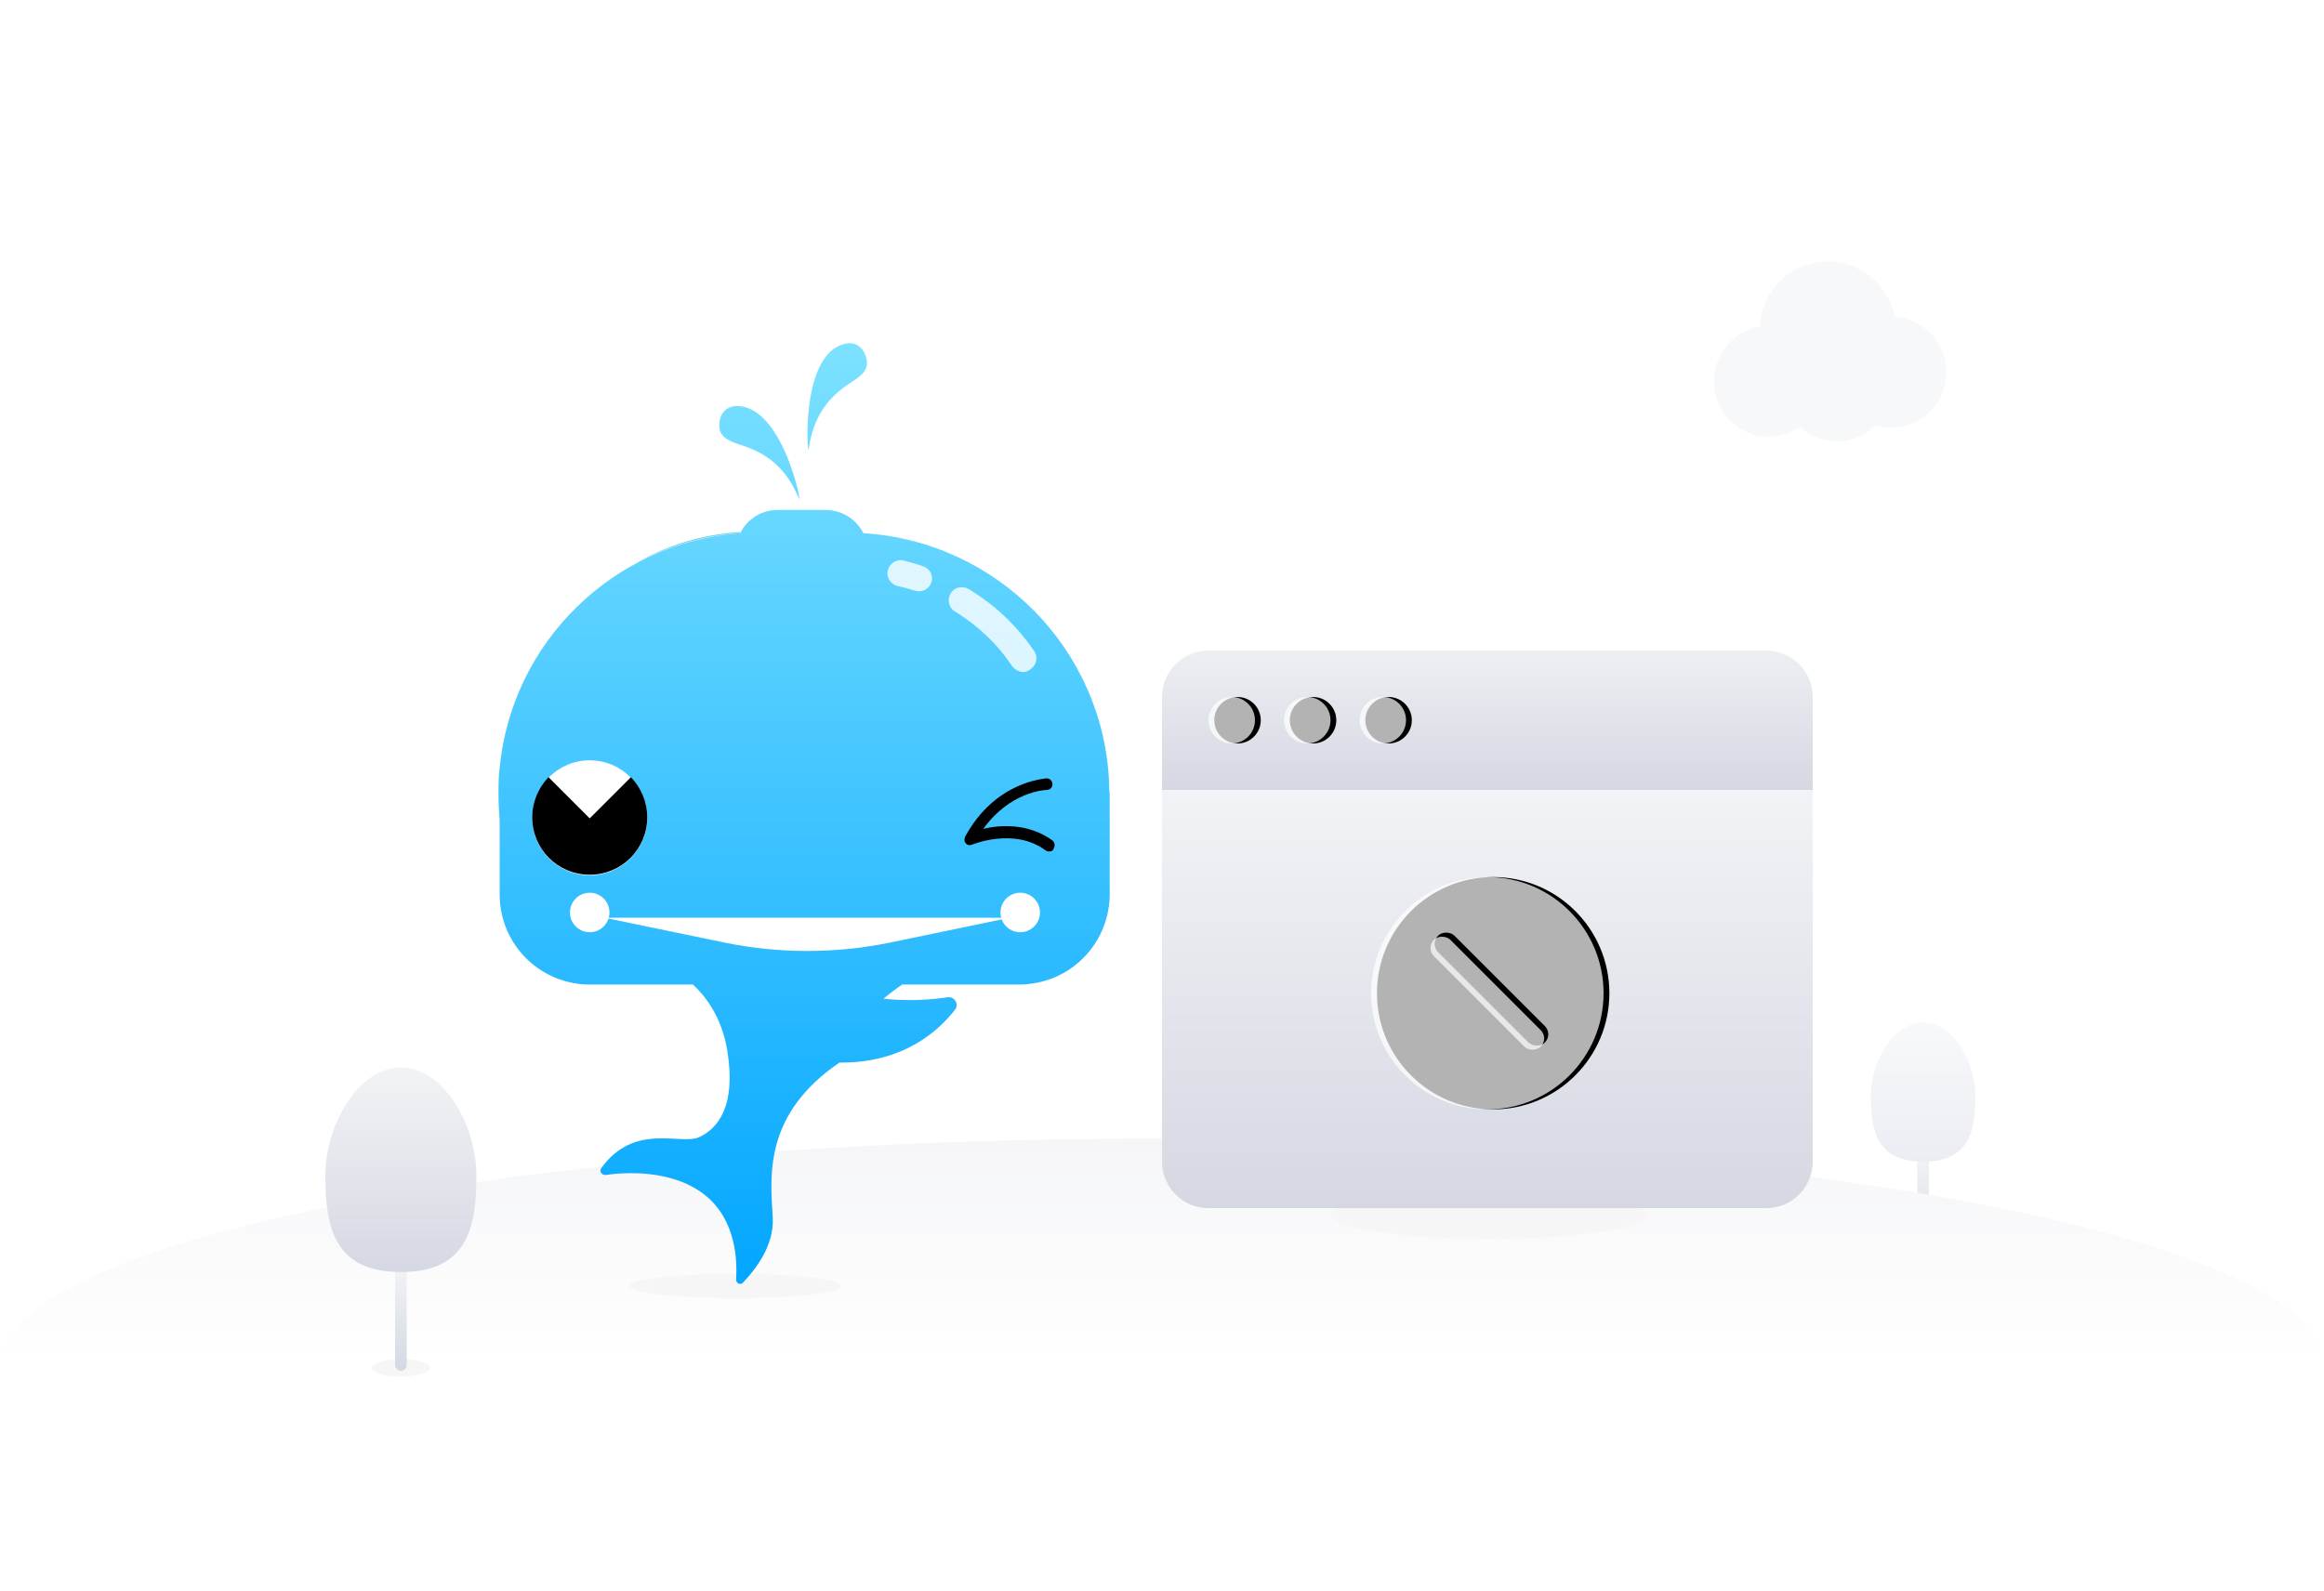 <?xml version="1.0" encoding="UTF-8"?>
<svg width="400px" height="274px" viewBox="0 0 400 274" version="1.1" xmlns="http://www.w3.org/2000/svg" xmlns:xlink="http://www.w3.org/1999/xlink">
    <!-- Generator: Sketch 61.2 (89653) - https://sketch.com -->
    <title>empty_img_failure</title>
    <desc>Created with Sketch.</desc>
    <defs>
        <linearGradient x1="100%" y1="100%" x2="100%" y2="0%" id="linearGradient-1">
            <stop stop-color="#D5D8E2" offset="0%"></stop>
            <stop stop-color="#F1F3F6" offset="100%"></stop>
        </linearGradient>
        <linearGradient x1="50%" y1="100%" x2="50%" y2="0%" id="linearGradient-2">
            <stop stop-color="#ECEDF3" offset="0%"></stop>
            <stop stop-color="#F8F9FB" offset="100%"></stop>
        </linearGradient>
        <linearGradient x1="50%" y1="-26.234%" x2="50%" y2="50%" id="linearGradient-3">
            <stop stop-color="#F0F1F4" offset="0%"></stop>
            <stop stop-color="#FFFFFF" offset="100%"></stop>
        </linearGradient>
        <ellipse id="path-4" cx="200" cy="39" rx="200" ry="39"></ellipse>
        <linearGradient x1="100%" y1="100%" x2="100%" y2="0%" id="linearGradient-6">
            <stop stop-color="#D5D8E2" offset="0%"></stop>
            <stop stop-color="#F1F3F6" offset="100%"></stop>
        </linearGradient>
        <linearGradient x1="50%" y1="100%" x2="50%" y2="0%" id="linearGradient-7">
            <stop stop-color="#D5D8E2" offset="0%"></stop>
            <stop stop-color="#F1F3F6" offset="100%"></stop>
        </linearGradient>
        <linearGradient x1="50%" y1="100%" x2="50%" y2="-15.611%" id="linearGradient-8">
            <stop stop-color="#D5D8E2" offset="0%"></stop>
            <stop stop-color="#F0F2F5" offset="100%"></stop>
            <stop stop-color="#F1F3F6" offset="100%"></stop>
        </linearGradient>
        <linearGradient x1="50%" y1="100%" x2="50%" y2="0%" id="linearGradient-9">
            <stop stop-color="#D5D8E2" offset="0%"></stop>
            <stop stop-color="#F1F3F6" offset="100%"></stop>
        </linearGradient>
        <circle id="path-10" cx="12" cy="12" r="4"></circle>
        <filter x="-87.5%" y="-100.0%" width="300.0%" height="300.0%" filterUnits="objectBoundingBox" id="filter-11">
            <feOffset dx="1" dy="0" in="SourceAlpha" result="shadowOffsetOuter1"></feOffset>
            <feGaussianBlur stdDeviation="2.5" in="shadowOffsetOuter1" result="shadowBlurOuter1"></feGaussianBlur>
            <feComposite in="shadowBlurOuter1" in2="SourceAlpha" operator="out" result="shadowBlurOuter1"></feComposite>
            <feColorMatrix values="0 0 0 0 0   0 0 0 0 0   0 0 0 0 0  0 0 0 0.08 0" type="matrix" in="shadowBlurOuter1"></feColorMatrix>
        </filter>
        <circle id="path-12" cx="25" cy="12" r="4"></circle>
        <filter x="-87.5%" y="-100.0%" width="300.0%" height="300.0%" filterUnits="objectBoundingBox" id="filter-13">
            <feOffset dx="1" dy="0" in="SourceAlpha" result="shadowOffsetOuter1"></feOffset>
            <feGaussianBlur stdDeviation="2.5" in="shadowOffsetOuter1" result="shadowBlurOuter1"></feGaussianBlur>
            <feComposite in="shadowBlurOuter1" in2="SourceAlpha" operator="out" result="shadowBlurOuter1"></feComposite>
            <feColorMatrix values="0 0 0 0 0   0 0 0 0 0   0 0 0 0 0  0 0 0 0.08 0" type="matrix" in="shadowBlurOuter1"></feColorMatrix>
        </filter>
        <circle id="path-14" cx="56" cy="59" r="20"></circle>
        <filter x="-21.2%" y="-23.8%" width="147.5%" height="147.5%" filterUnits="objectBoundingBox" id="filter-15">
            <feOffset dx="1" dy="0" in="SourceAlpha" result="shadowOffsetOuter1"></feOffset>
            <feGaussianBlur stdDeviation="3" in="shadowOffsetOuter1" result="shadowBlurOuter1"></feGaussianBlur>
            <feComposite in="shadowBlurOuter1" in2="SourceAlpha" operator="out" result="shadowBlurOuter1"></feComposite>
            <feColorMatrix values="0 0 0 0 0   0 0 0 0 0   0 0 0 0 0  0 0 0 0.08 0" type="matrix" in="shadowBlurOuter1"></feColorMatrix>
        </filter>
        <rect id="path-16" x="54" y="46" width="4" height="26" rx="2"></rect>
        <filter x="-175.0%" y="-30.8%" width="500.0%" height="161.5%" filterUnits="objectBoundingBox" id="filter-17">
            <feOffset dx="1" dy="0" in="SourceAlpha" result="shadowOffsetOuter1"></feOffset>
            <feGaussianBlur stdDeviation="2.5" in="shadowOffsetOuter1" result="shadowBlurOuter1"></feGaussianBlur>
            <feComposite in="shadowBlurOuter1" in2="SourceAlpha" operator="out" result="shadowBlurOuter1"></feComposite>
            <feColorMatrix values="0 0 0 0 0   0 0 0 0 0   0 0 0 0 0  0 0 0 0.08 0" type="matrix" in="shadowBlurOuter1"></feColorMatrix>
        </filter>
        <circle id="path-18" cx="38" cy="12" r="4"></circle>
        <filter x="-87.5%" y="-100.0%" width="300.0%" height="300.0%" filterUnits="objectBoundingBox" id="filter-19">
            <feOffset dx="1" dy="0" in="SourceAlpha" result="shadowOffsetOuter1"></feOffset>
            <feGaussianBlur stdDeviation="2.5" in="shadowOffsetOuter1" result="shadowBlurOuter1"></feGaussianBlur>
            <feComposite in="shadowBlurOuter1" in2="SourceAlpha" operator="out" result="shadowBlurOuter1"></feComposite>
            <feColorMatrix values="0 0 0 0 0   0 0 0 0 0   0 0 0 0 0  0 0 0 0.08 0" type="matrix" in="shadowBlurOuter1"></feColorMatrix>
        </filter>
        <linearGradient x1="50%" y1="0%" x2="50%" y2="100%" id="linearGradient-20">
            <stop stop-color="#7DE2FF" offset="0%"></stop>
            <stop stop-color="#02A6FF" offset="100%"></stop>
        </linearGradient>
    </defs>
    <g id="🔪切图" stroke="none" stroke-width="1" fill="none" fill-rule="evenodd">
        <g id="img" transform="translate(-1238, -2495)">
            <g id="empty_img_failure" transform="translate(1238, 2495)">
                <g id="empty/img_failure">
                    <g>
                        <rect id="矩形" fill="url(#linearGradient-1)" x="330" y="199.222" width="2" height="17" rx="1"></rect>
                        <path d="M331,200 C338.801,200 340,194.966 340,188.757 C340,182.548 335.971,176 331,176 C326.029,176 322,182.548 322,188.757 C322,194.966 323.199,200 331,200 Z" id="椭圆形" fill="url(#linearGradient-2)"></path>
                        <g id="Group-7" transform="translate(0, 196)">
                            <g id="Oval-6-Copy-3-+-Oval-6-Copy-4-+-Oval-6-+-Oval-6-Copy-2-Mask">
                                <mask id="mask-5" fill="white">
                                    <use xlink:href="#path-4"></use>
                                </mask>
                                <use id="Mask" fill="url(#linearGradient-3)" xlink:href="#path-4"></use>
                                <ellipse id="Oval-2" fill="#F6F6F6" mask="url(#mask-5)" cx="256.273" cy="13.141" rx="27.273" ry="4.141"></ellipse>
                                <ellipse id="XMLID_1705_" fill="#F6F6F6" fill-rule="nonzero" mask="url(#mask-5)" cx="126.6" cy="25.4" rx="18.3" ry="2.1"></ellipse>
                                <ellipse id="椭圆形" fill="#F6F6F6" mask="url(#mask-5)" cx="69" cy="39.5" rx="5" ry="1.5"></ellipse>
                            </g>
                        </g>
                        <rect id="矩形" fill="url(#linearGradient-6)" x="68" y="218" width="2" height="18" rx="1"></rect>
                        <path d="M69,219 C80.269,219 82,211.613 82,202.5 C82,193.387 76.18,183.778 69,183.778 C61.82,183.778 56,193.387 56,202.5 C56,211.613 57.731,219 69,219 Z" id="椭圆形" fill="url(#linearGradient-7)"></path>
                        <path d="M314.608,45 C320.305,45 325.056,49.104 326.14,54.554 C331.081,54.844 335,58.997 335,64.077 C335,69.345 330.786,73.615 325.588,73.615 C324.631,73.615 323.708,73.471 322.838,73.202 C321.134,74.93 318.778,76 316.176,76 C313.72,76 311.482,75.046 309.806,73.483 C308.279,74.568 306.419,75.205 304.412,75.205 C299.214,75.205 295,70.935 295,65.667 C295,60.934 298.401,57.006 302.862,56.257 C303.202,49.982 308.331,45 314.608,45 Z" id="形状结合" fill="#F7F8FA"></path>
                    </g>
                    <g id="page" transform="translate(200, 112)">
                        <path d="M8,0 L104,0 C108.418,-8.11624501e-16 112,3.582 112,8 L112,24 L112,24 L0,24 L0,8 C-5.41083001e-16,3.582 3.582,8.11624501e-16 8,0 Z" id="矩形" fill="url(#linearGradient-8)"></path>
                        <path d="M0,24 L112,24 L112,88 C112,92.418 108.418,96 104,96 L8,96 C3.582,96 5.41083001e-16,92.418 0,88 L0,24 L0,24 Z" id="矩形" fill="url(#linearGradient-9)"></path>
                        <g id="椭圆形">
                            <use fill="black" fill-opacity="1" filter="url(#filter-11)" xlink:href="#path-10"></use>
                            <use fill-opacity="0.7" fill="#FFFFFF" fill-rule="evenodd" xlink:href="#path-10"></use>
                        </g>
                        <g id="椭圆形">
                            <use fill="black" fill-opacity="1" filter="url(#filter-13)" xlink:href="#path-12"></use>
                            <use fill-opacity="0.7" fill="#FFFFFF" fill-rule="evenodd" xlink:href="#path-12"></use>
                        </g>
                        <g id="椭圆形">
                            <use fill="black" fill-opacity="1" filter="url(#filter-15)" xlink:href="#path-14"></use>
                            <use fill-opacity="0.7" fill="#FFFFFF" fill-rule="evenodd" xlink:href="#path-14"></use>
                        </g>
                        <g id="矩形" transform="translate(56, 59) rotate(-45) translate(-56, -59) ">
                            <use fill="black" fill-opacity="1" filter="url(#filter-17)" xlink:href="#path-16"></use>
                            <use fill-opacity="0.7" fill="#FFFFFF" fill-rule="evenodd" xlink:href="#path-16"></use>
                        </g>
                        <g id="椭圆形">
                            <use fill="black" fill-opacity="1" filter="url(#filter-19)" xlink:href="#path-18"></use>
                            <use fill-opacity="0.7" fill="#FFFFFF" fill-rule="evenodd" xlink:href="#path-18"></use>
                        </g>
                    </g>
                    <g id="鲸鱼" transform="translate(85, 59)">
                        <g id="XMLID_247_" fill-rule="nonzero">
                            <g id="XMLID_2260_">
                                <g id="XMLID_2261_">
                                    <g id="XMLID_2262_">
                                        <g id="XMLID_2263_">
                                            <path d="M57.1,28.8 C59.9,28.8 62.4,30.4 63.6,32.8 C86.6,34.2 105,52.8 105.9,75.9 C105.9,76.38 105.9,76.86 105.951,77.34 L106,77.7 L106,94.9 C106,103 99.9,109.6 92.1,110.4 C91.683,110.483 91.267,110.497 90.792,110.5 L70.291,110.5 C69.085,111.317 68.016,112.137 67.067,112.946 C70.04,113.262 73.797,113.332 78.1,112.7 C79.3,112.5 80.1,113.9 79.4,114.8 C76.692,118.32 70.643,124.041 59.488,123.944 L59.7,123.8 C46.3,132.8 47.6,143.6 48,150.6 C48.3,155.5 44.9,159.7 42.9,161.8 C42.5,162.3 41.7,162 41.7,161.3 C41.9,158 41.7,151.1 36.4,146.8 C30.8,142.3 22.6,142.8 19.2,143.3 C18.5,143.3 18.1,142.6 18.5,142.1 C24.2,134.2 32.1,138.2 35.3,136.8 C38.6,135.3 41.7,131.4 40.2,122 C39.24,115.981 36.27,112.34 34.258,110.5 L16.258,110.5 C15.7,110.497 15.2,110.483 14.7,110.4 C7.11,109.513 1.172,103.185 1.004,95.342 L1,95 L1,82.4 C0.9,80.9 0.8,79.4 0.8,77.8 C0.8,76.2 0.8,74.7 1,73.2 C3.1,51.5 20.6,34.4 42.4,32.8 C43.56,30.48 45.841,28.908 48.612,28.805 L48.9,28.8 L57.1,28.8 Z M52.5,26.8 C49.9,20.5 45.7,18.6 42.2,17.5 C40.1,16.8 38.8,16.1 38.8,14.2 C38.8,12.3 39.9,11 41.7,10.9 C49.8,10.7 53.2,28.6 52.5,26.8 Z M64.1,2.6 C64.6,4.4 63.6,5.5 61.7,6.7 C58.7,8.6 55.1,11.6 54.2,18.3 C54,20.2 52.6,2 60.4,0.2 C62.2,-0.3 63.6,0.8 64.1,2.6 Z" id="形状结合" fill="url(#linearGradient-20)"></path>
                                            <path d="M81.974,87.6 C82.174,87.6 82.374,87.5 82.574,87.4 C87.974,83.4 95.074,86.4 95.174,86.4 C95.574,86.6 96.074,86.5 96.274,86.2 C96.574,85.9 96.574,85.4 96.374,85 C91.174,75.5 82.774,75.1 82.374,75 C81.874,75 81.374,75.4 81.374,76 C81.374,76.6 81.774,77 82.374,77 C82.674,77 88.674,77.3 93.274,83.7 C90.374,83 85.474,82.7 81.374,85.7 C80.974,86 80.874,86.7 81.174,87.1 C81.274,87.5 81.574,87.6 81.974,87.6 Z" id="XMLID_413_" fill="#000000" transform="translate(88.757, 81.3) scale(-1, 1) translate(-88.757, -81.3) "></path>
                                            <path d="M19,99 L88.8,99 L68.1,103.3 C58.8,105.2 49.1,105.2 39.8,103.3 L19,99 Z" id="XMLID_650_" fill="#FFFFFF"></path>
                                        </g>
                                    </g>
                                </g>
                            </g>
                        </g>
                        <g id="XMLID_246_" transform="translate(55, 111)">
                            <g id="XMLID_2254_">
                                <g id="XMLID_2255_">
                                    <g id="XMLID_2256_">
                                        <g id="XMLID_2257_"></g>
                                    </g>
                                </g>
                            </g>
                        </g>
                        <g id="XMLID_205_" transform="translate(24, 32)" fill="#72D0EB" fill-rule="nonzero">
                            <g id="XMLID_2169_">
                                <g id="XMLID_2170_">
                                    <g id="XMLID_2171_">
                                        <g id="XMLID_2172_">
                                            <path d="M18.4,0.6 C11.9,1 5.7,2.9 0.4,6 C5.8,3.1 11.9,1.2 18.3,0.8 C18.3,0.7 18.4,0.7 18.4,0.6 Z" id="XMLID_798_"></path>
                                        </g>
                                    </g>
                                </g>
                            </g>
                        </g>
                        <g id="XMLID_200_" transform="translate(6, 71)" fill-rule="nonzero">
                            <g id="XMLID_201_">
                                <g id="XMLID_203_" fill="#FFFFFF">
                                    <g id="XMLID_2157_">
                                        <g id="XMLID_2158_">
                                            <g id="XMLID_2159_">
                                                <g id="XMLID_2160_">
                                                    <circle id="XMLID_791_" cx="10.5" cy="10.8" r="9.9"></circle>
                                                </g>
                                            </g>
                                        </g>
                                    </g>
                                </g>
                                <g id="XMLID_202_" transform="translate(0, 3)" fill="#000000">
                                    <g id="XMLID_2151_">
                                        <g id="XMLID_2152_">
                                            <g id="XMLID_2153_">
                                                <g id="XMLID_2154_">
                                                    <path d="M10.5,7.9 L3.4,0.8 C1.7,2.6 0.6,5 0.6,7.7 C0.6,13.2 5,17.6 10.5,17.6 C16,17.6 20.4,13.2 20.4,7.7 C20.4,5 19.3,2.6 17.6,0.8 L10.5,7.9 Z" id="XMLID_785_"></path>
                                                </g>
                                            </g>
                                        </g>
                                    </g>
                                </g>
                            </g>
                        </g>
                        <g id="XMLID_189_" transform="translate(38, 10)">
                            <g id="XMLID_2129_">
                                <g id="XMLID_2130_">
                                    <g id="XMLID_2131_">
                                        <g id="XMLID_2132_"></g>
                                    </g>
                                </g>
                            </g>
                        </g>
                        <g id="XMLID_188_" transform="translate(53, 0)">
                            <g id="XMLID_2123_">
                                <g id="XMLID_2124_">
                                    <g id="XMLID_2125_">
                                        <g id="XMLID_2126_"></g>
                                    </g>
                                </g>
                            </g>
                        </g>
                        <g id="XMLID_183_" opacity="0.8" transform="translate(67, 37)" fill="#FFFFFF" fill-rule="nonzero">
                            <g id="XMLID_186_" transform="translate(11, 5)">
                                <g id="XMLID_187_">
                                    <g id="XMLID_2117_">
                                        <g id="XMLID_2118_">
                                            <g id="XMLID_2119_">
                                                <g id="XMLID_2120_">
                                                    <path d="M13.1,14.7 C12.4,14.7 11.7,14.3 11.2,13.7 C8.7,9.9 5.3,6.7 1.4,4.3 C0.3,3.7 -2.27429187e-13,2.3 0.6,1.2 C1.2,0.1 2.6,-0.2 3.7,0.4 C8.2,3.1 12.1,6.8 15,11.1 C15.7,12.1 15.4,13.5 14.4,14.2 C13.9,14.6 13.5,14.7 13.1,14.7 Z" id="XMLID_760_"></path>
                                                </g>
                                            </g>
                                        </g>
                                    </g>
                                </g>
                            </g>
                            <g id="XMLID_184_">
                                <g id="XMLID_185_">
                                    <g id="XMLID_2110_">
                                        <g id="XMLID_2111_">
                                            <g id="XMLID_2112_">
                                                <g id="XMLID_2113_">
                                                    <path d="M6.2,5.8 C6,5.8 5.7,5.8 5.5,5.7 C4.5,5.4 3.5,5.1 2.5,4.9 C1.3,4.6 0.5,3.4 0.8,2.2 C1.1,1 2.3,0.2 3.5,0.5 C4.6,0.8 5.8,1.1 6.9,1.5 C8.1,1.9 8.7,3.2 8.3,4.3 C8,5.2 7.1,5.8 6.2,5.8 Z" id="XMLID_754_"></path>
                                                </g>
                                            </g>
                                        </g>
                                    </g>
                                </g>
                            </g>
                        </g>
                        <g id="XMLID_180_" transform="translate(13, 94)" fill="#FFFFFF" fill-rule="nonzero">
                            <g id="XMLID_181_">
                                <g id="XMLID_2096_">
                                    <g id="XMLID_2097_">
                                        <g id="XMLID_2098_">
                                            <g id="XMLID_2099_">
                                                <circle id="XMLID_742_" cx="3.5" cy="4.1" r="3.4"></circle>
                                            </g>
                                        </g>
                                    </g>
                                </g>
                            </g>
                        </g>
                        <g id="XMLID_178_" transform="translate(87, 94)" fill="#FFFFFF" fill-rule="nonzero">
                            <g id="XMLID_179_">
                                <g id="XMLID_2089_">
                                    <g id="XMLID_2090_">
                                        <g id="XMLID_2091_">
                                            <g id="XMLID_2092_">
                                                <circle id="XMLID_736_" cx="3.6" cy="4.1" r="3.4"></circle>
                                            </g>
                                        </g>
                                    </g>
                                </g>
                            </g>
                        </g>
                    </g>
                </g>
            </g>
        </g>
    </g>
</svg>